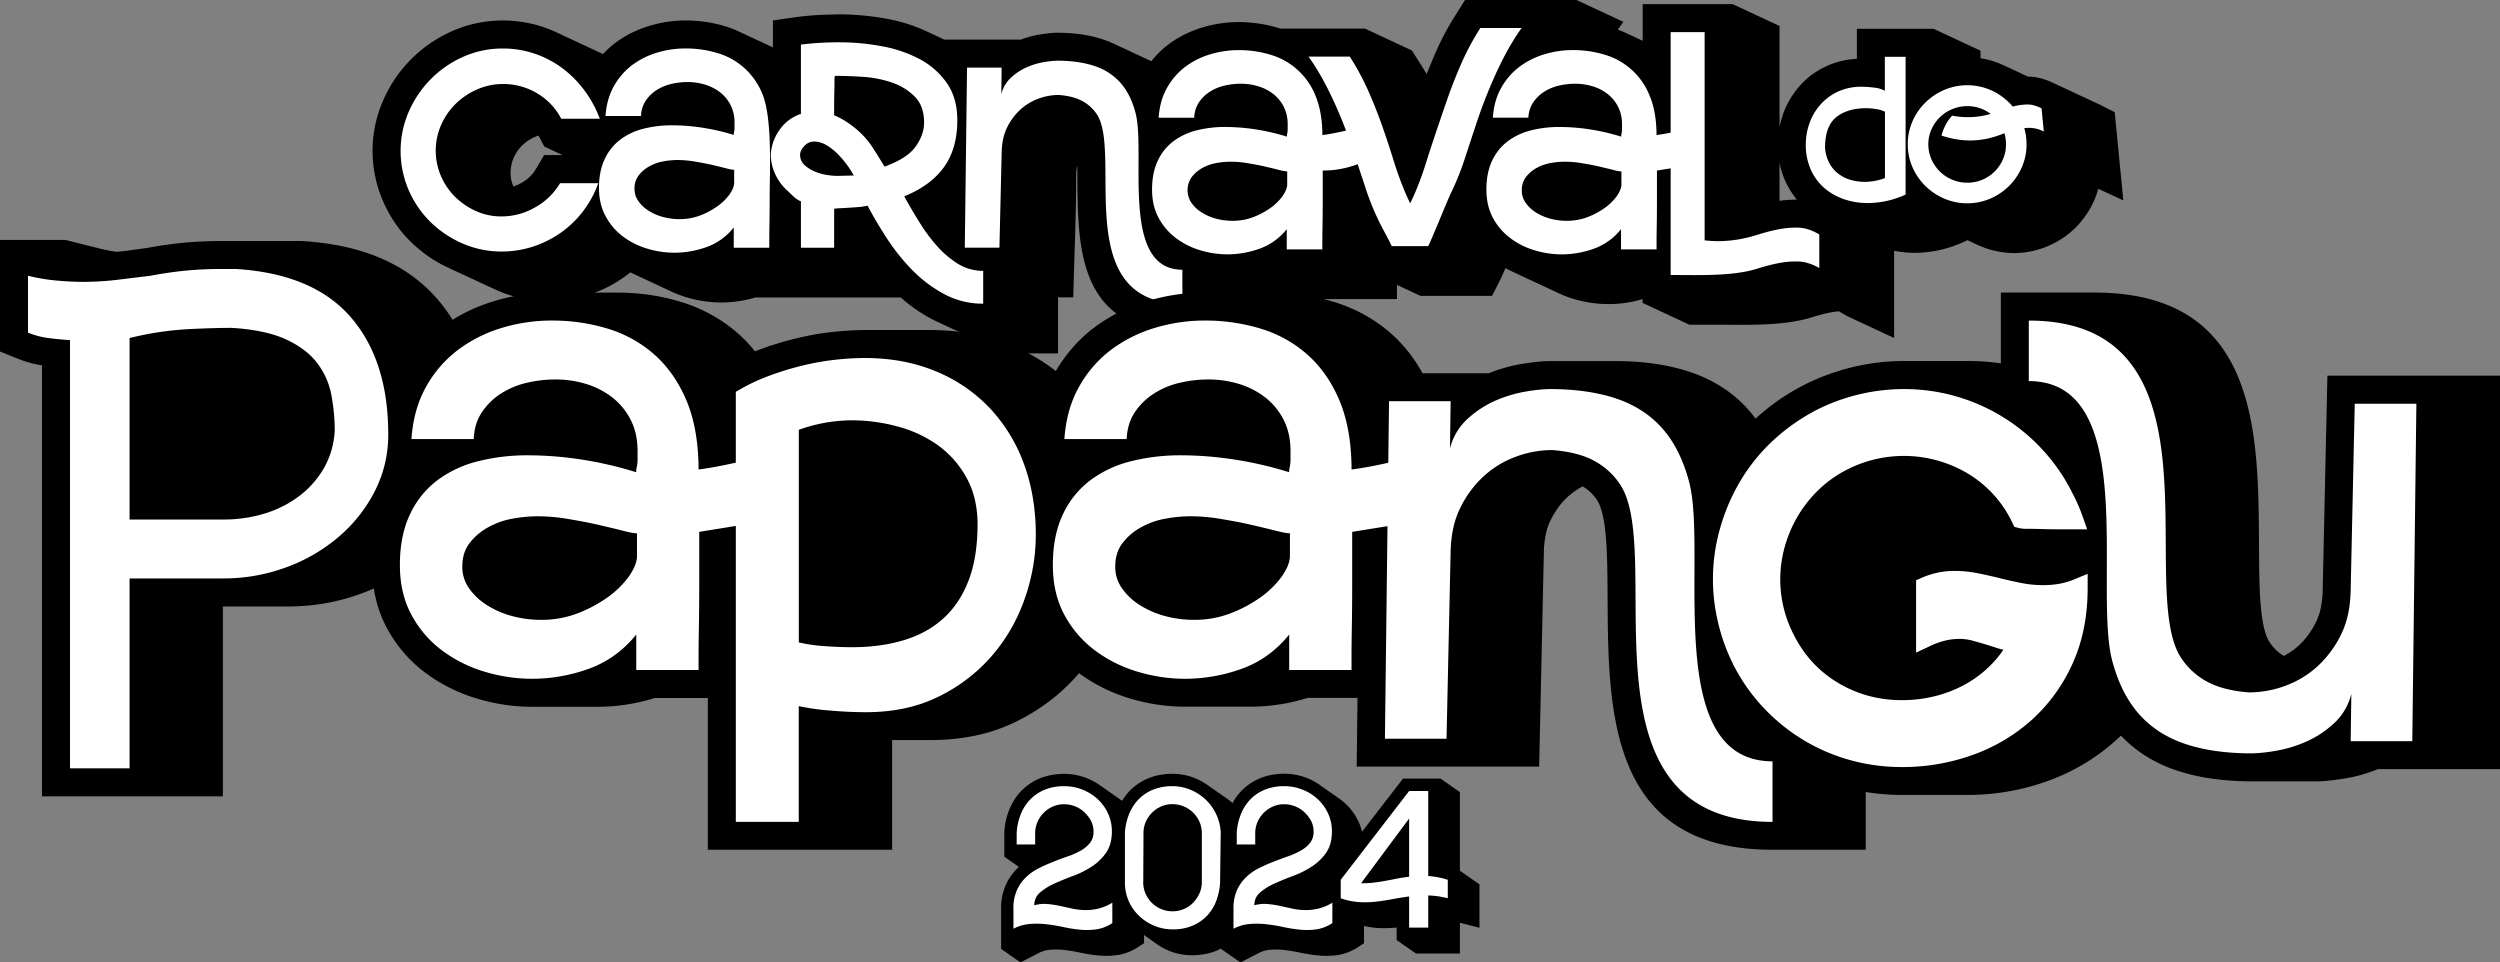 <svg id="Camada_1" data-name="Camada 1" xmlns="http://www.w3.org/2000/svg" viewBox="0 0 2224.58 856.44"><rect x="0" y="0" width="2224.58" height="856.44" fill="#808080" stroke="none"/><path d="M1583.46,113.18a84.21,84.21,0,0,1,3.32-12l-.08,0a78.34,78.34,0,0,1,14.41-24.37A71,71,0,0,1,1612,66.69a75.4,75.4,0,0,1,12.79-7.61,72.12,72.12,0,0,1,27.52-6.69V25.65h68.3l41.7,19.45v6.73c1.25.2,2.5.42,3.77.68a75.31,75.31,0,0,1,14.77,4.68c.83.37,1.65.73,2.45,1.11l21.23,9.89a48.47,48.47,0,0,1,9.54,1l.68.2a58.33,58.33,0,0,1,6.62,2c1.67.62,3.25,1.28,4.76,2l.5.23,41.31,19.26c.55.25,1.08.51,1.61.78l12.19,6.18,7.64,78.47L1867.13,168a72.7,72.7,0,0,1-3.55,10.06,79.51,79.51,0,0,1-7.15,12.93,78.1,78.1,0,0,1-9.38,11.4l0,0a76.84,76.84,0,0,1-11.47,9.42,80.89,80.89,0,0,1-13.1,7.06,75.31,75.31,0,0,1-14.77,4.68,76.49,76.49,0,0,1-15.43,1.63,77.3,77.3,0,0,1-15.46-1.63,74.7,74.7,0,0,1-14.92-4.68c-.76-.33-1.52-.67-2.27-1l-8.89-4.14-3,1.39a105.65,105.65,0,0,1-10.8,4.27,104,104,0,0,1-11.14,3.14,105.38,105.38,0,0,1-11.1,1.8,100.14,100.14,0,0,1-11.15.67,91.32,91.32,0,0,1-14.56-1.23c-1.19-.19-2.37-.41-3.53-.64v77.64l-41.7-19.44-7.53-4.31a73.12,73.12,0,0,0-8.27,1.18,156.51,156.51,0,0,0-15.78,4.17c-22.45,7-50.36,6.77-74.07,6.6h-.28l0,0s-1.47,0-9.6,0h-24.91l-41.7-19.45v-3.36a104.52,104.52,0,0,1-11.64,2.77,107.7,107.7,0,0,1-18.84,1.66,106.15,106.15,0,0,1-15.63-1.19,111.23,111.23,0,0,1-15.52-3.48,95.88,95.88,0,0,1-12.83-4.92l-41.45-19.32-.32-.15c-.84-.39-1.68-.8-2.52-1.22-1.1-.55-2.18-1.12-3.25-1.7-1.92,4.44-3.64,8.27-4.94,10.88l-7,13.81h-63.61l-21-9.77v12.6h-78.85a104.17,104.17,0,0,1-11.74,2.8,107.7,107.7,0,0,1-18.84,1.66,106,106,0,0,1-15.12-1.11v45h-24.9c-19.13,0-34.31-3.2-46.37-8.82l-41.7-19.44c-.41-.19-.79-.41-1.19-.6l-1.46-.74q-2-1-3.93-2.19l-.63-.37c-39.1-24-39.41-77.63-39.66-123.8,0-3.8,0-7.53-.09-11.12-.08.31-.15.63-.22,1a41,41,0,0,0-.72,7c0,36-1.75,73-2.62,109.19H941.47v49.9h-24.9a96.47,96.47,0,0,1-41.27-8.95l-41.7-19.43q-2.24-1.05-4.44-2.22a136.88,136.88,0,0,1-18.09-11.41c-3.31-2.45-6.52-5.06-9.62-7.8H672.3a104.26,104.26,0,0,1-11.74,2.81,108.87,108.87,0,0,1-18.85,1.66,106.15,106.15,0,0,1-15.63-1.19H626a112.37,112.37,0,0,1-15.44-3.49,95.09,95.09,0,0,1-12.84-4.91l-36.84-17.18c-1.74,1.4-3.54,2.76-5.38,4.07a116.2,116.2,0,0,1-15.1,9.11,119.75,119.75,0,0,1-16.44,6.8v0a114.15,114.15,0,0,1-17.67,4.23,115.46,115.46,0,0,1-18.12,1.5,113.54,113.54,0,0,1-22.69-2.34,110.81,110.81,0,0,1-21.66-6.74c-1.12-.49-2.23-1-3.32-1.49L398.8,238.2a119.1,119.1,0,0,1-32.86-22.65,111.47,111.47,0,0,1-14.3-16.93,117.86,117.86,0,0,1-10.74-19.47,110.51,110.51,0,0,1-7-22,114,114,0,0,1-2.39-23,112,112,0,0,1,2.39-22.83,110.59,110.59,0,0,1,7-21.8,122.24,122.24,0,0,1,10.65-19.49,120.12,120.12,0,0,1,31-31.3A122.25,122.25,0,0,1,402,27.85a107.75,107.75,0,0,1,22.15-7.2A112.25,112.25,0,0,1,466,19.77a108.5,108.5,0,0,1,17.86,4.46,113.37,113.37,0,0,1,11.34,4.57l41.38,19.29a81,81,0,0,1,10.85-9.86,92.55,92.55,0,0,1,14.23-8.82,97.89,97.89,0,0,1,15.72-6.24,110.17,110.17,0,0,1,16.14-3.72A112.52,112.52,0,0,1,610,18.21a125.7,125.7,0,0,1,18.19,1.33,116,116,0,0,1,17.63,4A92.11,92.11,0,0,1,657.36,28l.57.26,29.85,13.92v-24l21.41-3.06c2.16-.3,5.17-.64,9-1,3.49-.32,6.74-.57,9.75-.73,2.64-.15,5.92-.28,9.8-.39q7.8-.22,9.26-.23,9.42,0,20.83,1,10.62,1,20.93,2.87A150.46,150.46,0,0,1,810,22.08a137.63,137.63,0,0,1,13.8,5.47l.77.36,15.68,7.31h68.14c2.14-.8,4.3-1.52,6.44-2.14a84.61,84.61,0,0,1,10.5-2.38q4.68-.73,8-1.08c3.17-.32,5.65-.49,7.43-.49a153.26,153.26,0,0,1,21.48,1.48,108.79,108.79,0,0,1,19.72,4.62,83.44,83.44,0,0,1,8.86,3.54l.4.18,33.28,15.51c.75-1,1.53-1.89,2.33-2.82a82,82,0,0,1,12.74-12,93.33,93.33,0,0,1,14.23-8.82,100.44,100.44,0,0,1,15.71-6.24,110.65,110.65,0,0,1,32.63-4.95A125.67,125.67,0,0,1,1120.27,21a115.81,115.81,0,0,1,17.64,4l1.45.46h75.26l41.69,19.44,7.37,11.57q3.15,4.95,5.83,9.53c.63-1.63,1.28-3.3,2-5q3.49-8.73,6.64-15.85,3.67-8.28,8.31-16.87,4.17-7.74,9.87-16.67L1303.66,0h99.19l41.7,19.44-5,6.92c2.57.93,5.08,2,7.54,3.11l14.64,6.83V3.67h80.06l41.7,19.45v90.06ZM484.58,130.65l-.15-.07-5.2-9.93a28.46,28.46,0,0,0-2.79,1,39.55,39.55,0,0,0-6.29,3.31,37.14,37.14,0,0,0-5.29,4.26,33.22,33.22,0,0,0-4.31,5,38.76,38.76,0,0,0-3.47,6.23,34,34,0,0,0-2.21,19.35v.1a33.45,33.45,0,0,0,2,6l0,0a38.59,38.59,0,0,0,7.06-3.1,38.16,38.16,0,0,0,7.61-5.61,33.11,33.11,0,0,0,5.4-6.92l7.23-12.26h16.45l-16.05-7.48Zm1098.88,48v-34a72.73,72.73,0,0,0,5.21,16.55,75.54,75.54,0,0,0,8,13.58c.73,1,1.48,2,2.26,2.9A101.56,101.56,0,0,0,1583.46,178.7Z" style="fill-rule:evenodd"/><path d="M1606.88,128.24a54.91,54.91,0,0,1,3.28-18.68,50.3,50.3,0,0,1,9.63-16.38,47.33,47.33,0,0,1,15.6-11.62,49.43,49.43,0,0,1,21.35-4.37,87.08,87.08,0,0,1,11,.79,25.32,25.32,0,0,1,9.45,2.79V50.57h18.47V173.14a81.37,81.37,0,0,1-16.79,5.66,80.09,80.09,0,0,1-17,1.88,64.34,64.34,0,0,1-20.85-3.37,52.92,52.92,0,0,1-17.59-9.93,46.66,46.66,0,0,1-12.11-16.4,54.41,54.41,0,0,1-4.47-22.74ZM891,83.81a29.68,29.68,0,0,1,9-15.06,50.5,50.5,0,0,1,14.21-9.13,65,65,0,0,1,15.05-4.4A78.39,78.39,0,0,1,940.71,54Q960,54,974,58.77a52.3,52.3,0,0,1,23,14.89q9,10.16,13.37,26.55C1020,136,996.4,240,1052.11,240v30.24c-99.84,0-53.43-132.89-75.88-168.17a35.64,35.64,0,0,0-12.85-12q-8.11-4.56-21.32-5.57a52.13,52.13,0,0,0-18.26,3.38,48.22,48.22,0,0,0-16.24,10,52.88,52.88,0,0,0-11.67,16.08c-3,6.31-4.39,13.53-4.57,21.64l-2,84.77H858.5l2-160.21h30.78L891,83.81Zm583.41,68v25.6q0,12.54-.17,22.34t-.18,15.8v6.35h-31.61v-18a54.23,54.23,0,0,1-24,17.34,84.64,84.64,0,0,1-28.86,5.1,83.16,83.16,0,0,1-24-3.61,68.39,68.39,0,0,1-21.64-10.82,54.72,54.72,0,0,1-15.47-18q-5.83-10.83-5.84-25.25,0-14.78,5-25.43a45.84,45.84,0,0,1,13.75-17.35,57.4,57.4,0,0,1,20.61-9.79,102.74,102.74,0,0,1,26-3.1,180.2,180.2,0,0,1,26.27,2.07,190.19,190.19,0,0,1,28.35,6.53v-1.37a20.19,20.19,0,0,0,.69-4.81v-4.48a33.31,33.31,0,0,0-13.05-27.48,41.23,41.23,0,0,0-13.24-6.7,52.46,52.46,0,0,0-15.28-2.23,63.21,63.21,0,0,0-14.77,1.72,41.52,41.52,0,0,0-13.07,5.49,33,33,0,0,0-9.62,9.45A26.09,26.09,0,0,0,1360,104.7h-31.61q1-15.12,7.39-26.45a59.48,59.48,0,0,1,16.15-18.73,70.69,70.69,0,0,1,22.16-11.17,86.52,86.52,0,0,1,25.42-3.78A96.57,96.57,0,0,1,1428,48.7a61.62,61.62,0,0,1,39.68,35.9q6,13.92,6.35,33.85v1.72q5.16-.69,10.48-1.72l2.09-.41V28.58h30.23V213.86c15.19,1.79,30.34.21,46.39-4.76,12-3.72,24.48-7,37.11-6.53a34.33,34.33,0,0,1,7.74,1.23,49.07,49.07,0,0,1,10.8,4.84v29.88q-9.62-5.49-18.54-5.83c-12.63-.49-25.15,2.81-37.11,6.52-21.88,6.8-53,5.49-76.62,5.49V149.8l-12.22,2Zm-31.61.74a35.84,35.84,0,0,1-7.39-1.37c-3.55-.92-7.67-1.89-12.37-3s-9.74-2-15.12-2.92a92.66,92.66,0,0,0-15.63-1.37,71.41,71.41,0,0,0-12.54,1.2,39.15,39.15,0,0,0-12.37,4.35,29.52,29.52,0,0,0-9.45,8,18.89,18.89,0,0,0-3.78,12.08,18.68,18.68,0,0,0,3.27,10.7,31,31,0,0,0,8.75,8.48,46.3,46.3,0,0,0,12.72,5.72,56.25,56.25,0,0,0,15.46,2.06,51,51,0,0,0,18.21-3.26,68.83,68.83,0,0,0,15.29-8.13,47,47,0,0,0,10.65-10.36c2.64-3.72,4.07-7,4.3-10.08V152.51Zm-265.8-.74v25.6q0,12.54-.17,22.34t-.17,15.8v6.35H1145v-18A54.2,54.2,0,0,1,1121,221.23a84.62,84.62,0,0,1-28.85,5.1,83.22,83.22,0,0,1-24.06-3.61,68.39,68.39,0,0,1-21.64-10.82,54.72,54.72,0,0,1-15.47-18q-5.84-10.83-5.84-25.25,0-14.78,5-25.43a45.84,45.84,0,0,1,13.75-17.35,57.4,57.4,0,0,1,20.61-9.79,102.69,102.69,0,0,1,26-3.1,180.44,180.44,0,0,1,26.28,2.07,190.47,190.47,0,0,1,28.35,6.53v-1.37a20.65,20.65,0,0,0,.68-4.81v-4.48a34.31,34.31,0,0,0-3.6-16.14,33.91,33.91,0,0,0-9.45-11.34,41.13,41.13,0,0,0-13.24-6.7,52.46,52.46,0,0,0-15.28-2.23,63.8,63.8,0,0,0-14.77,1.71,41.78,41.78,0,0,0-13.07,5.5,32.92,32.92,0,0,0-9.61,9.45,26,26,0,0,0-4.13,13.57H1031q1-15.12,7.39-26.45a59.61,59.61,0,0,1,16.15-18.73,70.79,70.79,0,0,1,22.16-11.17,86.54,86.54,0,0,1,25.43-3.78,96.5,96.5,0,0,1,28.52,4.13,61.62,61.62,0,0,1,39.68,35.9q6,13.92,6.36,33.85v1.72q5.14-.69,10.48-1.72,5.05-1,10.57-2.27-5.49-14.46-11.59-27.55-10.81-23.17-21.82-38.31h36.76a229.06,229.06,0,0,1,16.33,30.24q6.69,15.12,12,30.06t10,30.06c4.07,13.25,9,27.16,15.41,40.18,6.46-13,11.35-26.93,15.41-40.18,3.09-10.07,15.13-45.51,18.68-55.47s7.56-20,12-30.07a232.06,232.06,0,0,1,16.32-30.24H1354Q1343,40,1332.15,63.21a445.92,445.92,0,0,0-19.75,50.69q-4.47,13.39-9.28,28.17a232.4,232.4,0,0,1-11.69,29c-3.67,7.62-16.73,40.31-20.55,47.92h-32.5c-3.63-7.79-7.86-14.84-11.55-22.52a232.07,232.07,0,0,1-11.68-29c-2.4-7.38-4.78-14.51-7.05-21.38a86.16,86.16,0,0,1-31.11,5.66Zm-31.61.74a36,36,0,0,1-7.39-1.37c-3.55-.92-7.67-1.89-12.36-3s-9.74-2-15.13-2.92a92.66,92.66,0,0,0-15.63-1.37,71.41,71.41,0,0,0-12.54,1.2,39.15,39.15,0,0,0-12.37,4.35,29.52,29.52,0,0,0-9.45,8,20.2,20.2,0,0,0-.51,22.79,31,31,0,0,0,8.76,8.47,46.1,46.1,0,0,0,12.71,5.72,56.32,56.32,0,0,0,15.47,2.06,50.93,50.93,0,0,0,18.2-3.26,69.55,69.55,0,0,0,15.3-8.13,47.46,47.46,0,0,0,10.65-10.36c2.63-3.72,4.06-7,4.29-10.08V152.51ZM684.87,175.92q0,12.54-.17,22.34t-.17,15.8v6.36H652.92v-18a54.28,54.28,0,0,1-24,17.35,84.68,84.68,0,0,1-28.86,5.1A83.62,83.62,0,0,1,576,221.28a68.7,68.7,0,0,1-21.64-10.82,54.63,54.63,0,0,1-15.46-18.05Q533,181.59,533,167.16q0-14.76,5-25.42a45.84,45.84,0,0,1,13.74-17.35,57.23,57.23,0,0,1,20.61-9.79,102.34,102.34,0,0,1,25.95-3.1,177.92,177.92,0,0,1,26.29,2.07,190.58,190.58,0,0,1,28.34,6.52v-1.37a20.51,20.51,0,0,0,.68-4.81v-4.48A34.19,34.19,0,0,0,650,93.29,33.73,33.73,0,0,0,640.55,82a41.18,41.18,0,0,0-13.23-6.7A52.53,52.53,0,0,0,612,73a63.81,63.81,0,0,0-14.77,1.72,41.72,41.72,0,0,0-13.06,5.5,33,33,0,0,0-9.62,9.44,26,26,0,0,0-4.13,13.57h-31.6q1-15.1,7.39-26.45a59.43,59.43,0,0,1,16.14-18.73,70.93,70.93,0,0,1,22.17-11.16A86.47,86.47,0,0,1,610,43.13a96.41,96.41,0,0,1,28.52,4.12,61.54,61.54,0,0,1,39.68,35.91C687.46,104.66,684.87,152.38,684.87,175.92Zm-31.61-24.85a35.37,35.37,0,0,1-7.39-1.38c-3.55-.91-7.67-1.89-12.36-3s-9.74-2-15.12-2.92a92.91,92.91,0,0,0-15.64-1.38,71.21,71.21,0,0,0-12.53,1.2A39.65,39.65,0,0,0,577.85,148a29.7,29.7,0,0,0-9.46,8A18.93,18.93,0,0,0,564.61,168a18.71,18.71,0,0,0,3.27,10.71,30.64,30.64,0,0,0,8.77,8.47,45.82,45.82,0,0,0,12.71,5.73A56.17,56.17,0,0,0,604.81,195,51,51,0,0,0,623,191.73a69.67,69.67,0,0,0,15.29-8.13A47.49,47.49,0,0,0,649,173.23c2.63-3.72,4.06-7,4.29-10.07V151.07Zm32.63-13.8a41.19,41.19,0,0,1,7.39-21.12,37,37,0,0,1,17-13.93,5.65,5.65,0,0,1,2.4-.68V39.7q7.21-1,16.67-1.55t17.69-.51a206.09,206.09,0,0,1,37.27,3.43A116.4,116.4,0,0,1,818,52.41a68.48,68.48,0,0,1,24.4,21.3q9.45,13.4,9.44,33.32,0,25.1-11.79,41.58T804.6,174.72q6.45,11.68,13.86,23.54a146.93,146.93,0,0,0,15.92,21.3A83.12,83.12,0,0,0,852.87,235a41.77,41.77,0,0,0,22,6v29.2A71.68,71.68,0,0,1,840.74,262a116.9,116.9,0,0,1-28.3-21,180.92,180.92,0,0,1-22.79-28.18Q779.6,197.41,772,183a46.48,46.48,0,0,1-7.67,1.2c-3.55.34-9.91.74-19,1.2a8.32,8.32,0,0,0-1.55.17,7.53,7.53,0,0,1-1.54.17v34.71H712.69V179.19a22.78,22.78,0,0,1-6-3.78c-1.48-1.37-3.16-3-5-4.81A45.34,45.34,0,0,1,689.84,155a42.71,42.71,0,0,1-4-17.69Zm82-16.83a69.27,69.27,0,0,1,9.38,12q4.63,7.22,9.79,15.8c13.47-4.8,22.68-10.76,27.72-17.86s7.5-14.2,7.5-21.31q0-14.76-8.36-23.18a52.14,52.14,0,0,0-20.55-12.54,98.84,98.84,0,0,0-25.83-5c-9.1-.57-17.35-.86-24.63-.86a15.49,15.49,0,0,0-.34,4.48q0,3.44-.17,10.47t-.17,20.1a73.06,73.06,0,0,1,12.31,6.7,86.17,86.17,0,0,1,13.35,11.17Zm-8.14,35.73a82.82,82.82,0,0,0-6.18-9.63,84.06,84.06,0,0,0-8.42-9.78,48.87,48.87,0,0,0-10-7.73,21.32,21.32,0,0,0-10.82-3.09,11.61,11.61,0,0,0-8.59,3.95q-3.76,3.95-3.77,7.73a12.08,12.08,0,0,0,3.77,9.1,29.87,29.87,0,0,0,9.11,5.84,46.17,46.17,0,0,0,10.82,3.09,59.61,59.61,0,0,0,8.94.87l15.11-.35ZM532.37,163a92.09,92.09,0,0,1-13.23,24.56,89.7,89.7,0,0,1-19.75,19.25,92.66,92.66,0,0,1-24.91,12.54,89,89,0,0,1-28,4.46,86.12,86.12,0,0,1-34.52-7,94.24,94.24,0,0,1-28.69-19.06,89.42,89.42,0,0,1-19.58-28.52,87.84,87.84,0,0,1,0-69.75,95.59,95.59,0,0,1,19.58-29,94,94,0,0,1,28.86-19.92,85.65,85.65,0,0,1,35.38-7.39,87,87,0,0,1,28.35,4.64,88.12,88.12,0,0,1,24.57,12.88A97.06,97.06,0,0,1,520,80.41a101.67,101.67,0,0,1,13.75,25.25H499.39A56,56,0,0,0,477.91,83a58.49,58.49,0,0,0-30.41-8.24A56.53,56.53,0,0,0,425,79.38a63.28,63.28,0,0,0-19.07,12.54,60.13,60.13,0,0,0-13.23,18.89,56.89,56.89,0,0,0-.52,45.36,58,58,0,0,0,12.54,18.73,63,63,0,0,0,18.73,12.88,55.35,55.35,0,0,0,23,4.81,59.55,59.55,0,0,0,29.73-8.08A58.65,58.65,0,0,0,498.36,163Zm1195.27-42.33c18.48,6,35.13,5.81,52.82-.94l3.14-1.17a34.17,34.17,0,0,1,1.4,9.84,32.94,32.94,0,0,1-2.68,13.31,34.65,34.65,0,0,1-18.27,18.18,33.68,33.68,0,0,1-13.42,2.68,34.6,34.6,0,0,1-24.52-10,36.27,36.27,0,0,1-7.45-10.82,33.25,33.25,0,0,1,0-26.62,34.57,34.57,0,0,1,18.47-18,34.35,34.35,0,0,1,13.5-2.68,33.68,33.68,0,0,1,13.42,2.68,36.64,36.64,0,0,1,7.36,4.21,72.4,72.4,0,0,1-34.36,1.55,42.35,42.35,0,0,0-7.11,11,37.54,37.54,0,0,0-2.3,6.8Zm73.67-6.64c1.39-.16,2.79-.25,4.2-.28a28.71,28.71,0,0,1,13.13,3.28l-2-20.61a35.18,35.18,0,0,0-7.75-2.91,23.54,23.54,0,0,0-5.4-.53A53.89,53.89,0,0,0,1791,94.85c-1-1.23-2.11-2.42-3.25-3.56A53.45,53.45,0,0,0,1771,80a52.28,52.28,0,0,0-40.92,0,54.88,54.88,0,0,0-16.89,11.32A53,53,0,0,0,1701.77,108a50.6,50.6,0,0,0-4.17,20.47,50,50,0,0,0,4.17,20.26,53.07,53.07,0,0,0,11.42,16.69,54.88,54.88,0,0,0,16.89,11.32,52.28,52.28,0,0,0,40.92,0,53.3,53.3,0,0,0,28.1-28,49.7,49.7,0,0,0,4.18-20.26,51.53,51.53,0,0,0-2-14.37ZM1624,131.22a34.29,34.29,0,0,0,3.67,13.7,29.57,29.57,0,0,0,8,9.54,32.64,32.64,0,0,0,10.92,5.57,44.38,44.38,0,0,0,12.61,1.79,50.29,50.29,0,0,0,9.34-.9,46.27,46.27,0,0,0,8.75-2.48v-59a25.88,25.88,0,0,0-8-2.38,54.24,54.24,0,0,0-8.34-.79q-17.09,0-27,8T1624,131.22Z" style="fill:#fff"/><path d="M197.24,214.44H268l1.46.1q38.64,2.37,68,14.65,30.9,12.94,51.49,36.69a147.46,147.46,0,0,1,13.78,18.68c3.79-2.38,7.74-4.6,11.81-6.65a155.33,155.33,0,0,1,24.54-9.77,175.27,175.27,0,0,1,51.79-7.79H549a204.36,204.36,0,0,1,29.27,2.1,185.54,185.54,0,0,1,28,6.3,139.46,139.46,0,0,1,26.84,11.38,133.65,133.65,0,0,1,23.58,16.58,124.6,124.6,0,0,1,15.12,15.91c1.15-.45,2.32-.89,3.5-1.33Q684.06,308,692,305.6c5.21-1.6,10.79-3.11,16.7-4.53q9.62-2.29,16.3-3.47,7.56-1.34,16-2.23,7.68-.81,14.65-1.23c5.38-.31,9.92-.47,13.59-.47h58.13q39.79,0,72.8,13.69a170,170,0,0,1,30.69,16.52q4.44,3,8.63,6.32A134.88,134.88,0,0,1,954,309.91a125.71,125.71,0,0,1,19.47-18.29,146,146,0,0,1,22.09-13.71,156,156,0,0,1,24.56-9.77,175.14,175.14,0,0,1,51.79-7.79H1130a204.08,204.08,0,0,1,29.25,2.1,185.79,185.79,0,0,1,28.06,6.3,139.9,139.9,0,0,1,26.83,11.38,133.65,133.65,0,0,1,23.58,16.58,127.77,127.77,0,0,1,19.87,22.22,137.49,137.49,0,0,1,8.21,13.22h58.81q6.74-2.7,13.45-4.65a130.79,130.79,0,0,1,16.34-3.7c5-.81,9.43-1.41,13.11-1.78,4.67-.48,8.43-.73,11.27-.73h58.13q38.19,0,67.23,9.81a126.5,126.5,0,0,1,28.39,13.56,112.37,112.37,0,0,1,23.29,20q3.33,3.78,6.35,7.86a196.24,196.24,0,0,1,20.28-16.32,207.28,207.28,0,0,1,23.78-14.13,6,6,0,0,0,.65-.37,203.87,203.87,0,0,1,42.68-15.28,193.67,193.67,0,0,1,44.48-5.18h58.12a195.74,195.74,0,0,1,27.08,1.92l1.19.16v-63h83c145.47,0,146.15,122.85,146.7,223.79.21,38.59.41,73.24,9.38,87.33h.1a36.62,36.62,0,0,0,5.85,7.12,41.53,41.53,0,0,0,6.78,5.09c1.33-.69,2.64-1.44,3.93-2.23h.1a60.39,60.39,0,0,0,9.57-7.31,64.92,64.92,0,0,0,8.32-9.43,76.76,76.76,0,0,0,7-11.79,52.35,52.35,0,0,0,4-12.24,89.91,89.91,0,0,0,1.66-16l4.17-190.36h162.36l-4.23,350.12H2116q-6.72,2.7-13.43,4.66a132.68,132.68,0,0,1-16.35,3.69c-5.06.8-9.43,1.4-13.11,1.77q-7,.74-11.26.73h-58.14a252.3,252.3,0,0,1-35.5-2.4,177.11,177.11,0,0,1-31.72-7.4,126.17,126.17,0,0,1-28.4-13.57,111.66,111.66,0,0,1-20.81-17.34c-1.81,1.76-3.66,3.48-5.58,5.17a178.74,178.74,0,0,1-28.55,20.73,187.43,187.43,0,0,1-32.4,15,207.35,207.35,0,0,1-34.47,8.93,212.83,212.83,0,0,1-35.63,3h-58.13a203.7,203.7,0,0,1-27.4-1.9c-1.65-.23-3.29-.47-4.93-.74v51.4h-83c-145.48,0-146.15-122.85-146.7-223.8-.21-38.58-.41-73.23-9.37-87.33a36.78,36.78,0,0,0-6-7.11,42,42,0,0,0-6.78-5.09c-1.33.69-2.64,1.44-3.93,2.23a61.56,61.56,0,0,0-9.67,7.3,65,65,0,0,0-8.31,9.44,76.76,76.76,0,0,0-7,11.79,52.35,52.35,0,0,0-4,12.24,88.87,88.87,0,0,0-1.67,16l-4.17,190.36H1207.22l.74-61.18h-44.39a173.69,173.69,0,0,1-21.24,5.21,171.44,171.44,0,0,1-29.82,2.62h-58.12a166.32,166.32,0,0,1-24.7-1.87,176.83,176.83,0,0,1-24.58-5.53,148.32,148.32,0,0,1-24-9.57,141,141,0,0,1-20.94-12.82l-.69.81a169.52,169.52,0,0,1-25.17,23.7,181.49,181.49,0,0,1-29.93,18.49,152.8,152.8,0,0,1-36,12.43,189.53,189.53,0,0,1-39.73,4.05H793.85v97.62h-164V621.09H582.57a169.58,169.58,0,0,1-51.06,7.83H473.38a166,166,0,0,1-24.68-1.87,176.45,176.45,0,0,1-24.6-5.53,149.41,149.41,0,0,1-24-9.57,141.6,141.6,0,0,1-21.72-13.4,120,120,0,0,1-19.2-17.93,123.55,123.55,0,0,1-14.92-21.78,107,107,0,0,1-10-26.79q-1-4.15-1.64-8.41-5.41,2.4-11,4.48a184.27,184.27,0,0,1-31.88,8.64,190.79,190.79,0,0,1-33.13,2.87H198.34v169h-161V325.09a97.73,97.73,0,0,1-9.73-2,103.53,103.53,0,0,1-12-4L0,312.78V213.5H58.13l30.95,7.74c3.5.88,7,1.61,10.32,2.17,1.42.24,2.79.45,4.12.65,2.66-.16,5.59-.45,8.81-.86,6.42-.84,13.18-1.87,18.13-2.47q8-1.51,15.43-2.61t16.38-2q8.14-.81,17-1.22,10.24-.48,17.94-.48Z" style="fill-rule:evenodd"/><path d="M209.9,239.35q68.68,4.23,102.12,42.79t33.44,104.23a109.78,109.78,0,0,1-11.74,50.31,132.64,132.64,0,0,1-31.94,40.67,151.36,151.36,0,0,1-47,27.42,160.68,160.68,0,0,1-56.33,9.94H115.3v169h-53V302.62Q52,302,43,300.81A75.41,75.41,0,0,1,24.91,296V245.38a166.07,166.07,0,0,0,25,4.22q12.94,1.2,23.8,1.2a251,251,0,0,0,30.42-1.8q14.77-1.81,29.83-3.62,15.66-3,30.74-4.52t32.53-1.51ZM1782.72,578.12a44,44,0,0,1-5.87-1.52q-5.24-1.76-10.51-3.35-5.8-1.75-11.68-3.33a43.88,43.88,0,0,0-11.41-1.41,53.85,53.85,0,0,0-12.19,1.48,71.32,71.32,0,0,0-13.89,5L1705,580.75v-64.4l5.11-2.26a72.31,72.31,0,0,1,29.28-6.08,105,105,0,0,1,20.69,2.12q10,2,19.89,4.47,9.58,2.4,19.29,4.29a100.24,100.24,0,0,0,19.08,1.79,84.79,84.79,0,0,0,13.5-1.11,63.6,63.6,0,0,0,14-4.09l11.82-4.87v12.78c0,23.32-3.9,46.41-13.7,67.68a150.52,150.52,0,0,1-36.69,50.09,158.39,158.39,0,0,1-52.8,30.91,184.51,184.51,0,0,1-61.82,10.48,172.13,172.13,0,0,1-47.17-6.42,165.51,165.51,0,0,1-42.13-18.5,168.57,168.57,0,0,1-35.17-29,163.45,163.45,0,0,1-26.49-38.57,169.08,169.08,0,0,1-13.09-37,164.77,164.77,0,0,1,2.06-83.2,175.23,175.23,0,0,1,18.19-42.26,162.8,162.8,0,0,1,29.3-36,176.36,176.36,0,0,1,39.45-27.42l.16-.08A173.19,173.19,0,0,1,1694,346.21a167.28,167.28,0,0,1,123.49,53.92A165.46,165.46,0,0,1,1844,438.59a157,157,0,0,1,9.24,21.06l4,11.39h-12.07c-9,0-18,0-27-.24-4.47-.12-9-.25-13.42-.25a34.16,34.16,0,0,1-7.44-.49l-1-.25-3.88-1-1.74-3.6a101.71,101.71,0,0,0-39.39-43.69,111.18,111.18,0,0,0-106.93-4.06,105.15,105.15,0,0,0-25.48,17.78A112.16,112.16,0,0,0,1600,458.83a113.56,113.56,0,0,0-11.79,27.41,107.32,107.32,0,0,0,7.26,77.27c9,18.4,21.9,33.06,39.4,43.7,17.68,10.77,37,15.82,57.67,15.82a122.18,122.18,0,0,0,29.61-3.64,110.91,110.91,0,0,0,27.36-10.87,100.53,100.53,0,0,0,23.36-18.19,91.07,91.07,0,0,0,9.83-12.21Zm309.6,39.22a53,53,0,0,1-16,26.82,90.38,90.38,0,0,1-25.31,16.26,114.63,114.63,0,0,1-26.81,7.84,139.56,139.56,0,0,1-20.49,2.11q-34.34,0-59.34-8.44t-41-26.51q-16-18.07-23.8-47.3c-17.09-63.8,24.92-249-74.29-249V285.27c177.83,0,95.17,236.7,135.15,299.54a63.54,63.54,0,0,0,22.89,21.39q14.46,8.13,38,9.93a93,93,0,0,0,32.54-6,86.12,86.12,0,0,0,28.93-17.77,94.72,94.72,0,0,0,20.78-28.62c5.42-11.25,7.82-24.1,8.13-38.57l3.63-165.94h54.84l-3.63,300.31h-54.84l.6-42.18ZM1290.19,399.23a53,53,0,0,1,16-26.81,90.8,90.8,0,0,1,25.3-16.27,115.42,115.42,0,0,1,26.82-7.83,139.56,139.56,0,0,1,20.49-2.11q34.34,0,59.35,8.43t41,26.52q16,18.07,23.8,47.3c17.1,63.79-24.91,249,74.3,249v53.88c-177.83,0-95.17-236.7-135.16-299.54a63.49,63.49,0,0,0-22.9-21.39q-14.46-8.14-38-9.94a93.06,93.06,0,0,0-32.54,6,86.07,86.07,0,0,0-28.92,17.78,94.43,94.43,0,0,0-20.78,28.62c-5.43,11.25-7.83,24.1-8.15,38.56l-3.63,165.94h-54.82l2.28-189.17-31.41,5.06v44.89q0,22-.3,39.17t-.3,27.72v11.14h-55.44V564.64q-17.46,21.54-42.17,30.43a148.61,148.61,0,0,1-50.61,8.93,146,146,0,0,1-42.18-6.32,120.16,120.16,0,0,1-38-19,96.18,96.18,0,0,1-27.12-31.63q-10.25-19-10.24-44.29,0-25.92,8.73-44.59a80.59,80.59,0,0,1,24.11-30.43,100.61,100.61,0,0,1,36.15-17.17,179.72,179.72,0,0,1,45.49-5.43,314,314,0,0,1,46.1,3.63,333.35,333.35,0,0,1,49.7,11.44v-2.41a35,35,0,0,0,1.21-8.43v-7.84q0-16.26-6.33-28.31a59.19,59.19,0,0,0-16.56-19.89,72.44,72.44,0,0,0-23.2-11.75,92.18,92.18,0,0,0-26.82-3.91,111.26,111.26,0,0,0-25.9,3,72.72,72.72,0,0,0-22.9,9.64,57.57,57.57,0,0,0-16.87,16.57q-6.63,9.94-7.23,23.8H947.13q1.8-26.5,13-46.4a104.73,104.73,0,0,1,28.31-32.84,124.51,124.51,0,0,1,38.87-19.58,152,152,0,0,1,44.59-6.62,169.15,169.15,0,0,1,50,7.23,111,111,0,0,1,41.27,22.89q17.77,15.67,28.32,40.07t11.15,59.35v3q9-1.2,18.38-3c4.6-.89,9.38-1.89,14.31-3l.67-54.76h54.83l-.61,42.18Zm-142.41,75.33q-3.62,0-13-2.41c-6.23-1.61-13.47-3.31-21.7-5.22s-17.07-3.51-26.51-5.12a163,163,0,0,0-27.42-2.41,124.6,124.6,0,0,0-22,2.11,68.6,68.6,0,0,0-21.69,7.63A52,52,0,0,0,999,483.09c-4.43,5.63-6.64,12.66-6.64,21.2a32.81,32.81,0,0,0,5.73,18.77,54.75,54.75,0,0,0,15.36,14.87,81,81,0,0,0,22.29,10,98.42,98.42,0,0,0,27.12,3.62,89.1,89.1,0,0,0,31.94-5.73,120.55,120.55,0,0,0,26.8-14.26,82.79,82.79,0,0,0,18.69-18.18c4.62-6.52,7.13-12.35,7.53-17.67V474.56Zm-378.53-156q34.95,0,63.27,11.76a138,138,0,0,1,48.2,32.83,144.22,144.22,0,0,1,30.43,49.72q10.54,28.62,10.55,63a171.64,171.64,0,0,1-10,57.24,155.44,155.44,0,0,1-29.22,50.62,149.12,149.12,0,0,1-47.3,36.14q-28,13.88-64.77,13.87-15.06,0-32.24-1.51a202.22,202.22,0,0,1-27.41-3.91v103h-56V468l-32.56,5.25v44.89q0,22-.3,39.17t-.3,27.72v11.14H566.17V564.64Q548.69,586.18,524,595.07A148.57,148.57,0,0,1,473.38,604a146.06,146.06,0,0,1-42.18-6.32,120.37,120.37,0,0,1-38-19,96.15,96.15,0,0,1-27.11-31.63q-10.25-19-10.25-44.29,0-25.92,8.75-44.59a80.45,80.45,0,0,1,24.09-30.43,100.66,100.66,0,0,1,36.16-17.17,179.66,179.66,0,0,1,45.49-5.43,315.12,315.12,0,0,1,46.09,3.62,334.78,334.78,0,0,1,49.71,11.45v-2.41a35.49,35.49,0,0,0,1.2-8.44v-7.83q0-16.26-6.32-28.31a59.33,59.33,0,0,0-16.57-19.89,72.33,72.33,0,0,0-23.2-11.75,92.12,92.12,0,0,0-26.81-3.91,111.34,111.34,0,0,0-25.91,3,73,73,0,0,0-22.9,9.64,57.66,57.66,0,0,0-16.87,16.56q-6.63,10-7.23,23.81H366.13q1.81-26.5,12.95-46.4a104.64,104.64,0,0,1,28.32-32.84,124.35,124.35,0,0,1,38.86-19.58,152.1,152.1,0,0,1,44.59-6.62,169.22,169.22,0,0,1,50,7.23,111.11,111.11,0,0,1,41.27,22.89q17.77,15.67,28.31,40.07t11.16,59.35v3q9-1.2,18.37-3,7.13-1.38,14.79-3.11v-63A170.54,170.54,0,0,1,684,334.55a262.15,262.15,0,0,1,30.43-9.34,226.71,226.71,0,0,1,29.22-5.13,245.61,245.61,0,0,1,25.61-1.51ZM869.87,466.8q0-24.1-9.94-41.87A87,87,0,0,0,834.33,396a110.83,110.83,0,0,0-35.85-16.56A156,156,0,0,0,757.81,374a141.87,141.87,0,0,0-47,8.44V571.64A146.38,146.38,0,0,0,734.3,575q13.26.9,23.51.91,25.89,0,46.69-6.33T839.75,550Q854.21,536.7,862,516.21T869.87,466.8Zm-303.1,7.76q-3.62,0-12.95-2.41c-6.23-1.61-13.45-3.31-21.69-5.22s-17.07-3.51-26.51-5.12a163.12,163.12,0,0,0-27.42-2.41,124.43,124.43,0,0,0-22,2.11,68.51,68.51,0,0,0-21.69,7.63A52,52,0,0,0,418,483.09c-4.42,5.63-6.63,12.66-6.63,21.2a32.81,32.81,0,0,0,5.73,18.77,54.48,54.48,0,0,0,15.36,14.87,80.64,80.64,0,0,0,22.3,10,98.17,98.17,0,0,0,27.1,3.62,89,89,0,0,0,31.94-5.73,120.7,120.7,0,0,0,26.82-14.26,82.88,82.88,0,0,0,18.67-18.18c4.62-6.52,7.13-12.35,7.53-17.67V474.56Zm-268.91-90.9a172.42,172.42,0,0,0-3-32.14A66.76,66.76,0,0,0,282.2,323c-6.43-8.43-15.67-15.46-27.72-21s-28.12-9-48.2-10.24q-16.87,0-40.07,1.2a283.13,283.13,0,0,0-50.91,7.83V462.29h83.15a125.21,125.21,0,0,0,37.35-5.42,98.34,98.34,0,0,0,31-15.87,83.87,83.87,0,0,0,21.7-24.9,75.75,75.75,0,0,0,9.33-32.44Z" style="fill:#fff"/><path d="M1174.42,698.52l17.21,12.06a52.62,52.62,0,0,1,5.67,4.59,50.79,50.79,0,0,1,6.61,7.53,52.49,52.49,0,0,1,5.07,8.67,47.21,47.21,0,0,1,3,8.77l30.81-40,5.64-7.33c11.2,0,22.31,0,33.43,0l17.22,12.06v70l.18.06,17.21,12v38.64l-13.74-3.51c-1.25-.32-2.46-.6-3.65-.85v27.29h-39.07l-17.22-12V825.32q-3.91.43-8.49.56c-3,.07-5.87,0-8.65-.15a66.5,66.5,0,0,1-9.55-1.3c-.78-.16-1.57-.34-2.36-.54V839.3l-5,3.28a48.44,48.44,0,0,1-8.82,4.63,42.09,42.09,0,0,1-9.39,2.6,70.41,70.41,0,0,1-8.53.72,73.25,73.25,0,0,1-8.59-.29c-2.7-.24-5.42-.58-8.17-1-3.07-.48-5.79-1-8.15-1.49q-3.78-.82-7-1.36t-7-1c-2.36-.27-4.5-.43-6.44-.46s-4.12,0-6.47.21a25,25,0,0,0-5.13.93,29.07,29.07,0,0,0-5.29,2.12l-16,8.23-17.21-12.05V844c-1.33.7-2.7,1.35-4.13,2A49.35,49.35,0,0,1,1072,849a62.71,62.71,0,0,1-11.26,1,55.24,55.24,0,0,1-10.71-1,52.2,52.2,0,0,1-10.22-3.15,56.25,56.25,0,0,1-9-4.82c-.48-.31-.95-.62-1.41-.95L1018,832v7.28l-5,3.28a48.77,48.77,0,0,1-8.82,4.63,42,42,0,0,1-9.4,2.6,70.41,70.41,0,0,1-8.53.72,73.18,73.18,0,0,1-8.59-.29c-2.7-.24-5.42-.58-8.16-1-3.07-.48-5.79-1-8.16-1.49s-4.85-1-7-1.36-4.55-.7-7-1-4.51-.43-6.44-.46-4.12,0-6.47.21a25,25,0,0,0-5.13.93,29.28,29.28,0,0,0-5.28,2.12l-16,8.23-17.21-12.05v-35.8a50.09,50.09,0,0,1,4.13-21,50.63,50.63,0,0,1,4.56-8,47.66,47.66,0,0,1,5.92-7c.41-.39.82-.78,1.24-1.15l-13-9.07V740.93l0-.73a69,69,0,0,1,1.4-10,62.66,62.66,0,0,1,2.95-9.51,54,54,0,0,1,4.48-8.86,51.57,51.57,0,0,1,6.07-7.82,48.53,48.53,0,0,1,16.71-11.38,51.14,51.14,0,0,1,10.38-3,61.71,61.71,0,0,1,11.14-1,54.75,54.75,0,0,1,20.53,3.91,56.05,56.05,0,0,1,9,4.58c.76.48,1.51,1,2.24,1.49l17.21,12.06c.9.63,1.77,1.27,2.62,1.95l.46-.74A51.57,51.57,0,0,1,1005,704a47.06,47.06,0,0,1,7.71-6.51,49.82,49.82,0,0,1,19.37-7.91,61.74,61.74,0,0,1,11.15-1,54.15,54.15,0,0,1,10.61,1,51.82,51.82,0,0,1,10.12,3.15,57,57,0,0,1,9,4.81l1.32.9.11.07,17.19,12a53.68,53.68,0,0,1,5.16,4.1c.53-1,1.09-1.94,1.67-2.86a50.51,50.51,0,0,1,6.08-7.82,46.56,46.56,0,0,1,7.7-6.51,49.78,49.78,0,0,1,19.38-7.91,61.8,61.8,0,0,1,11.14-1,54.7,54.7,0,0,1,20.52,3.91,56.16,56.16,0,0,1,9,4.58c.77.48,1.52,1,2.25,1.49Z" style="fill-rule:evenodd"/><path d="M901.77,808.59a39.39,39.39,0,0,1,3.09-16.43,37.41,37.41,0,0,1,8.12-11.6,46.46,46.46,0,0,1,11.41-8q6.38-3.19,13-5.8t13.05-4.83a67,67,0,0,0,11.41-5.12,27.74,27.74,0,0,0,8.12-6.86,15.42,15.42,0,0,0,3.09-9.77,20.46,20.46,0,0,0-2-9.27,29.31,29.31,0,0,0-5.61-7.64,26.34,26.34,0,0,0-18.65-7.63,24.21,24.21,0,0,0-9.86,2,26.54,26.54,0,0,0-13.82,13.91,25,25,0,0,0-2,10v9.87H904.67V740.93a53.64,53.64,0,0,1,3.57-16.23,40.8,40.8,0,0,1,8.32-13.14,37.59,37.59,0,0,1,13-8.8,44.43,44.43,0,0,1,17.3-3.19,43.87,43.87,0,0,1,16.43,3.09,43.33,43.33,0,0,1,13.53,8.51A40.52,40.52,0,0,1,986,723.93a37.47,37.47,0,0,1,3.38,15.84q0,11.61-5.12,19a46.21,46.21,0,0,1-12.85,12.37,83.09,83.09,0,0,1-16.63,8.31q-8.9,3.29-16.52,6.76a52.92,52.92,0,0,0-12.76,7.94,14.41,14.41,0,0,0-5.12,11.4,32.47,32.47,0,0,1,11-1.16,81.8,81.8,0,0,1,10.91,1.54q5.52,1.17,11,2.42a60,60,0,0,0,11.41,1.45,48.92,48.92,0,0,0,12.08-1.16,43.61,43.61,0,0,0,13-5.41v18.16a34.38,34.38,0,0,1-13.82,5.51,60.25,60.25,0,0,1-14.49.39,122.86,122.86,0,0,1-15-2.32,151.77,151.77,0,0,0-15.07-2.51,77.53,77.53,0,0,0-15-.29,38.09,38.09,0,0,0-14.59,4.25V808.59Zm183.93-23.2a56.15,56.15,0,0,1-3.49,16.34A38.45,38.45,0,0,1,1073.9,815a38.94,38.94,0,0,1-12.94,8.79,44.49,44.49,0,0,1-17.4,3.19,42.11,42.11,0,0,1-16.63-3.29,43.92,43.92,0,0,1-13.52-8.89A40.37,40.37,0,0,1,1001,785.39V740.93a53.64,53.64,0,0,1,3.57-16.23,40.94,40.94,0,0,1,8.31-13.14,37.43,37.43,0,0,1,12.95-8.79,44.26,44.26,0,0,1,17.31-3.2,41.37,41.37,0,0,1,16.42,3.29,44,44,0,0,1,13.53,8.89,43.58,43.58,0,0,1,9.28,13.14,42.61,42.61,0,0,1,3.87,16l-.58,44.46Zm-68.43-.39a25.11,25.11,0,0,0,2,10,26.26,26.26,0,0,0,5.6,8.3,25.94,25.94,0,0,0,8.41,5.61,26.26,26.26,0,0,0,10.25,2,25.45,25.45,0,0,0,18.17-7.64,28.62,28.62,0,0,0,5.6-8.3,24,24,0,0,0,2.13-10V741.51a25,25,0,0,0-2-10,26.23,26.23,0,0,0-24.25-15.94,24.22,24.22,0,0,0-9.87,2,26.54,26.54,0,0,0-13.82,13.91,25,25,0,0,0-2,10v6.78l-.19,36.71Zm80.32,23.59a39.39,39.39,0,0,1,3.09-16.43,37.69,37.69,0,0,1,8.12-11.6,46.21,46.21,0,0,1,11.4-8q6.38-3.19,13.06-5.8t13-4.83a66.86,66.86,0,0,0,11.4-5.12,27.62,27.62,0,0,0,8.12-6.86,15.35,15.35,0,0,0,3.1-9.77,20.46,20.46,0,0,0-2-9.27,29.77,29.77,0,0,0-5.61-7.64,26.39,26.39,0,0,0-18.65-7.63,24.21,24.21,0,0,0-9.86,2,26.71,26.71,0,0,0-8.22,5.6,26.3,26.3,0,0,0-5.6,8.31,24.88,24.88,0,0,0-2,10v9.87h-16.43V740.93a53.35,53.35,0,0,1,3.58-16.23,40.6,40.6,0,0,1,8.31-13.14,37.4,37.4,0,0,1,12.95-8.8,44.46,44.46,0,0,1,17.3-3.19,43.6,43.6,0,0,1,16.42,3.1,43.06,43.06,0,0,1,13.54,8.5,40.21,40.21,0,0,1,9.18,12.76,37.32,37.32,0,0,1,3.38,15.84q0,11.61-5.12,19a46,46,0,0,1-12.86,12.37,83.27,83.27,0,0,1-16.62,8.31q-8.88,3.29-16.52,6.76a53,53,0,0,0-12.77,7.94,14.41,14.41,0,0,0-5.12,11.4,32.47,32.47,0,0,1,11-1.16,81.63,81.63,0,0,1,10.93,1.54q5.51,1.17,11,2.42a59.85,59.85,0,0,0,11.4,1.45,49,49,0,0,0,12.09-1.16,43.61,43.61,0,0,0,13-5.41v18.16a34.38,34.38,0,0,1-13.82,5.51,60.34,60.34,0,0,1-14.5.39,123.3,123.3,0,0,1-15-2.32,151.48,151.48,0,0,0-15.08-2.51,77.44,77.44,0,0,0-15-.29,38.09,38.09,0,0,0-14.59,4.25V808.59Zm173.29,16.81h-17V703.83h17Zm-17-121.57,5.6,17-54.71,73.64L1193,782.88l60.89-79Zm34.4,95.48a78.14,78.14,0,0,0-17.4-2.51,109.09,109.09,0,0,0-16,.77q-7.75,1-15.28,2.42t-15.07,2.32a87.37,87.37,0,0,1-15.38.39,60.21,60.21,0,0,1-16.13-3.39V782.88a61.16,61.16,0,0,0,16.23,3,85.41,85.41,0,0,0,15.28-.77q7.53-1.07,15.07-2.61t15.28-2.51a86.65,86.65,0,0,1,16-.48,70.89,70.89,0,0,1,17.4,3.38v16.43Z" style="fill:#fff"/></svg>